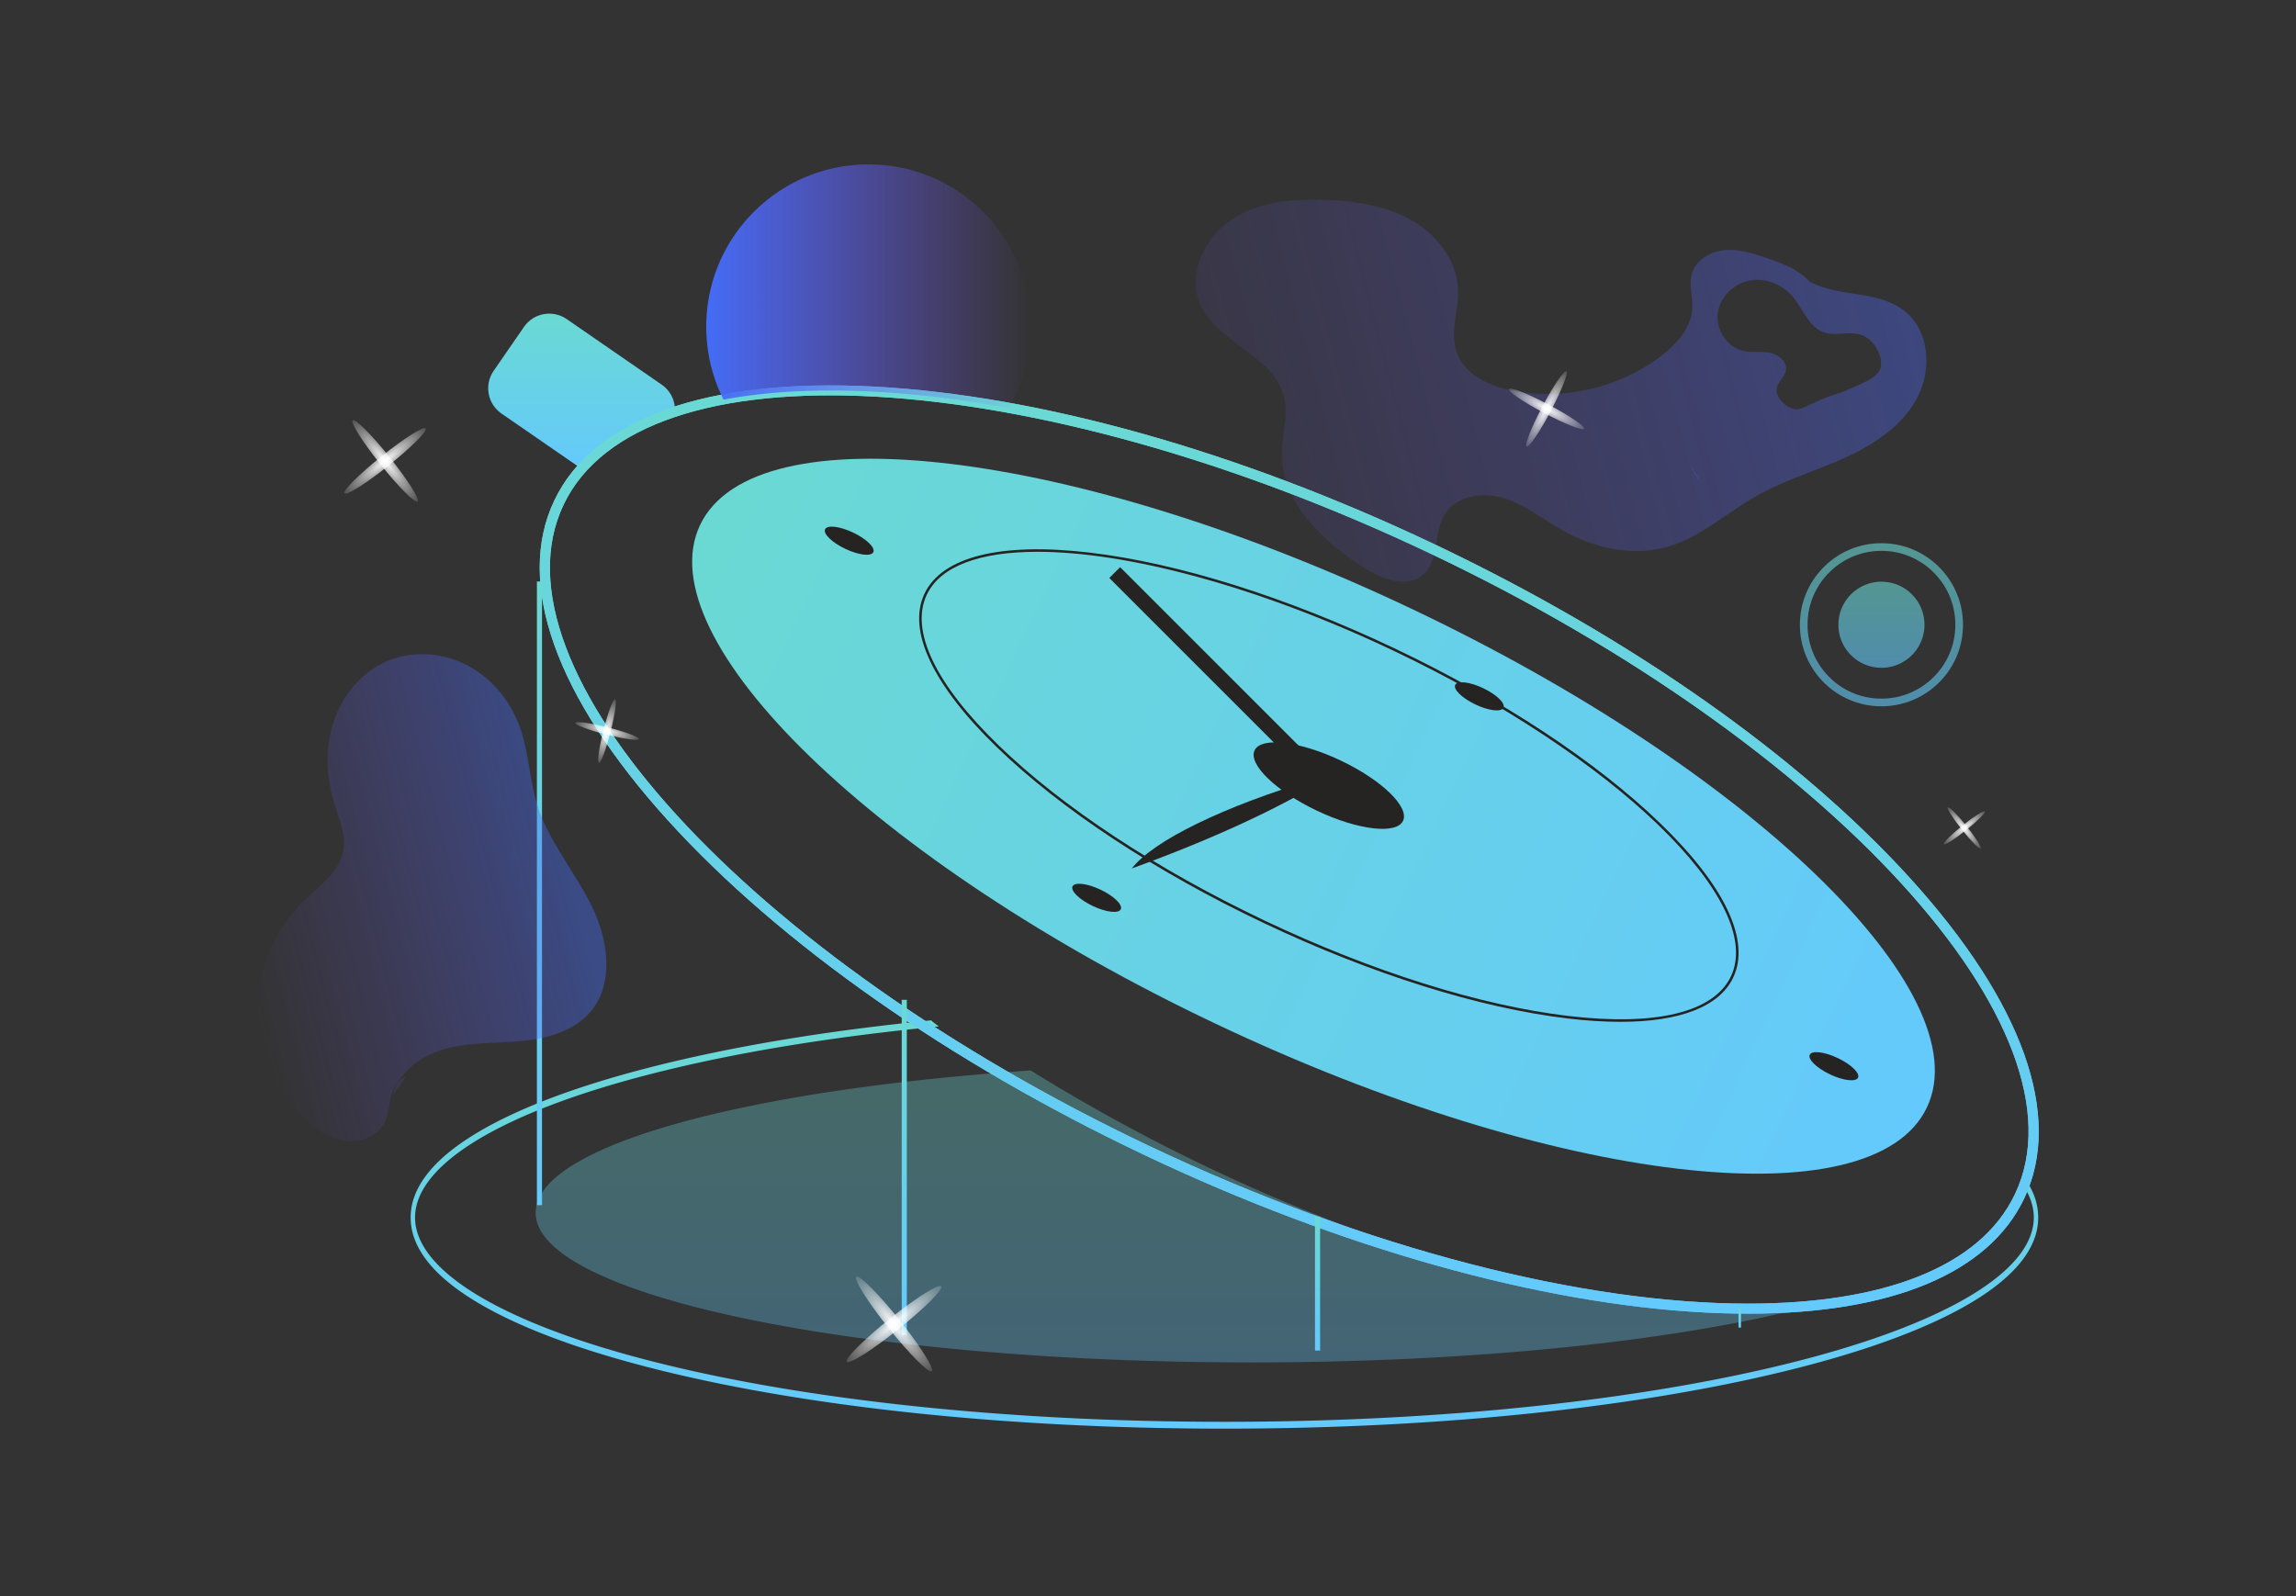 <svg width="420" height="292" fill="none" xmlns="http://www.w3.org/2000/svg"><rect width="100%" height="100%" fill="#333333" stroke="none"/><path opacity=".46" d="M327.609 48.748l-.69-1.139a7.2 7.2 0 00.69 1.139z" fill="url(#prefix__paint0_linear_149_213)"/><path opacity=".46" d="M336.98 53.382c-2.002-.345-4.102-.891-5.917-1.82a9.248 9.248 0 00-.915-.896 12.73 12.73 0 00-2.217-1.498 5.604 5.604 0 01-.326-.42l.219.36c-1.498-.803-3.131-1.382-4.746-1.928-2.469-.84-5.04-1.652-7.635-1.41-2.599.243-5.25 1.811-5.959 4.322-.574 2.025.191 4.177.084 6.277-.182 3.593-2.847 6.566-5.707 8.75-7.598 5.79-17.696 8.17-27.076 6.374-4.345-.83-9.002-3.005-10.374-7.21-1.172-3.588.429-7.462.312-11.237-.158-5.315-3.831-10.07-8.442-12.717-4.61-2.646-10.038-3.486-15.348-3.738-6.03-.29-12.395.206-17.472 3.472-5.078 3.267-8.316 10.01-5.932 15.559 3.043 7.093 13.38 9.357 15.302 16.833.887 3.444-.345 7.046-.35 10.602-.009 8.834 7.355 15.844 14.77 20.646 3.365 2.179 8.055 4.078 11.074 1.437 2.996-2.618 1.872-7.672 3.967-11.06 2.128-3.444 7.028-4.125 10.887-2.912 3.864 1.213 7.094 3.84 10.612 5.833 5.792 3.286 12.81 4.872 19.213 3.038 6.039-1.731 10.836-6.216 16.31-9.305 5.087-2.875 10.752-4.536 16.072-6.94 5.32-2.407 10.514-5.795 13.277-10.943 2.762-5.147 2.31-12.352-2.282-15.964-3.164-2.492-7.439-2.824-11.401-3.505zm7.019 13.897c-.43 1.62-2.31 2.432-6.072 4.065-1.992.863-1.852.56-4.461 1.633-3.477 1.433-4.093 2.128-5.334 1.839-1.736-.406-3.575-2.473-3.075-4.018.359-1.11 1.456-1.913 1.638-3.07.252-1.601-1.41-2.899-3.001-3.193-1.591-.294-3.257.014-4.835-.345-2.898-.667-4.946-3.747-4.648-6.706.299-2.959 2.754-5.502 5.661-6.123 2.907-.62 6.071.588 8.003 2.847 1.928 2.254 2.954 5.595 5.75 6.58 2.03.714 4.316-.126 6.416.345 2.6.593 4.536 3.972 3.958 6.146z" fill="url(#prefix__paint1_linear_149_213)"/><path d="M352.484 202.603c9.943-20.941-32.234-61.771-94.206-91.196-61.972-29.425-120.27-36.303-130.214-15.362-9.943 20.942 32.235 61.772 94.206 91.197 61.972 29.425 120.271 36.302 130.214 15.361z" fill="url(#prefix__paint2_linear_149_213)"/><path d="M319.783 240.329c-2.585 0-5.254-.07-7.998-.215-30.287-1.596-66.682-11.83-102.476-28.826-35.793-16.996-66.733-38.724-87.112-61.189-20.571-22.676-27.963-43.456-20.809-58.516 7.154-15.064 27.93-22.47 58.497-20.86 30.286 1.596 66.682 11.83 102.475 28.826 35.793 16.996 66.733 38.724 87.113 61.19 20.57 22.675 27.962 43.456 20.808 58.515-6.505 13.706-24.304 21.075-50.498 21.075zM102.233 91.98l.844.401c-14.186 29.876 33.829 82.46 107.035 117.218 40.222 19.096 79.814 28.9 109.671 28.9 24.486 0 42.425-6.589 48.814-20.052 14.186-29.876-33.829-82.46-107.035-117.218-73.206-34.757-144.303-38.728-158.489-8.852l-.84-.397z" fill="url(#prefix__paint3_linear_149_213)"/><path d="M256.652 150.171c1.203-2.533-3.901-7.473-11.4-11.033-7.499-3.561-14.553-4.394-15.755-1.861-1.203 2.533 3.901 7.473 11.4 11.034 7.498 3.56 14.552 4.393 15.755 1.86zM159.758 101.016c.391-.824-1.268-2.43-3.705-3.588-2.438-1.157-4.731-1.427-5.122-.603-.392.824 1.267 2.43 3.705 3.588 2.437 1.157 4.73 1.427 5.122.603zM339.884 197.157c.392-.824-1.267-2.43-3.705-3.588-2.437-1.157-4.73-1.427-5.122-.603-.391.824 1.268 2.43 3.705 3.588 2.438 1.157 4.731 1.427 5.122.603zM275.022 129.488c.391-.824-1.268-2.43-3.705-3.588-2.438-1.157-4.731-1.427-5.122-.603-.392.824 1.267 2.43 3.704 3.588 2.438 1.157 4.731 1.427 5.123.603zM205.021 166.351c.391-.824-1.268-2.43-3.705-3.588-2.438-1.157-4.731-1.427-5.122-.603-.392.824 1.267 2.43 3.705 3.588 2.437 1.157 4.73 1.427 5.122.603z" fill="#252422"/><path d="M240.767 142.464c-16.893 5.04-29.759 11.303-33.74 16.422 14.705-5.348 27.025-11.032 35.836-16.525" fill="#252422"/><path d="M204.903 103.758l-1.98 1.98 39.199 39.198 1.979-1.98-39.198-39.198z" fill="#252422"/><path d="M296.417 186.942c-2.93 0-6.127-.201-9.576-.607-16.188-1.908-35.97-8.12-55.691-17.481-19.722-9.361-37.035-20.767-48.749-32.107-11.774-11.396-16.491-21.392-13.281-28.149 3.211-6.757 13.94-9.417 30.208-7.499 16.188 1.908 35.97 8.12 55.692 17.481 19.721 9.361 37.034 20.767 48.747 32.107 11.774 11.396 16.492 21.392 13.282 28.149-2.525 5.32-9.726 8.106-20.632 8.106zm-106.642-85.993c-10.397 0-17.719 2.548-20.239 7.845-3.113 6.561 1.567 16.366 13.187 27.613 11.676 11.302 28.948 22.675 48.627 32.018 19.68 9.342 39.406 15.535 55.548 17.444 16.058 1.894 26.618-.677 29.731-7.234 6.468-13.626-21.257-40.376-61.81-59.63-24.78-11.77-48.706-18.056-65.044-18.056z" fill="#252422"/><path d="M123.405 75.847c.308-2.053-.527-4.204-2.342-5.46l-17.416-12.021c-2.534-1.75-6.039-1.106-7.789 1.428l-5.567 8.064c-1.75 2.534-1.106 6.039 1.428 7.789l14.914 10.294c4.051-4.41 9.744-7.765 16.772-10.094z" fill="url(#prefix__paint4_linear_149_213)"/><path opacity=".33" d="M215.535 210.91a331.94 331.94 0 01-26.997-15.073c-52.547 3.556-90.552 13.874-90.552 26.044 0 15.116 58.609 27.37 130.905 27.37 40.152 0 76.08-3.78 100.09-9.734-29.334 2.328-70.994-7.416-113.446-28.607z" fill="url(#prefix__paint5_linear_149_213)"/><path d="M370.678 215.983a23.45 23.45 0 01-.406 1.143c1.162 1.857 1.764 3.733 1.764 5.614 0 9.669-15.727 19.236-43.143 26.255-28.019 7.172-65.278 11.12-104.912 11.12s-76.892-3.948-104.911-11.12c-27.417-7.019-43.143-16.586-43.143-26.255s15.726-19.236 43.143-26.255c15.204-3.892 33.138-6.832 52.691-8.708a13.42 13.42 0 01-1.437-1.106c-19.045 1.886-36.512 4.784-51.385 8.592-13.664 3.495-24.392 7.574-31.896 12.114-7.91 4.788-11.924 9.959-11.924 15.368 0 5.408 4.014 10.579 11.924 15.367 7.504 4.541 18.237 8.615 31.896 12.115 28.061 7.182 65.366 11.139 105.042 11.139s76.982-3.957 105.042-11.139c13.664-3.496 24.393-7.574 31.897-12.115 7.91-4.788 11.923-9.959 11.923-15.367.005-2.306-.728-4.56-2.165-6.762z" fill="url(#prefix__paint6_linear_149_213)"/><path d="M283.304 74.037c-3.799-2.007-7.056-3.286-7.28-2.861-.224.425 2.669 2.394 6.468 4.4 3.799 2.007 7.056 3.286 7.28 2.861.224-.424-2.674-2.394-6.468-4.4z" fill="url(#prefix__paint7_radial_149_213)"/><path d="M283.663 75.213c2.007-3.799 3.286-7.056 2.861-7.28-.425-.224-2.394 2.669-4.401 6.468-2.006 3.798-3.285 7.056-2.86 7.28.429.228 2.398-2.67 4.4-6.468z" fill="url(#prefix__paint8_radial_149_213)"/><path d="M344.167 122.169a7.873 7.873 0 100-15.746 7.873 7.873 0 000 15.746z" fill="url(#prefix__paint9_linear_149_213)" fill-opacity=".6"/><path d="M344.167 129.211a14.832 14.832 0 01-10.547-4.368 14.807 14.807 0 01-4.368-10.547c0-3.985 1.55-7.728 4.368-10.547a14.815 14.815 0 0110.547-4.368c3.985 0 7.728 1.554 10.547 4.368a14.816 14.816 0 014.368 10.547c0 3.985-1.554 7.728-4.368 10.547a14.816 14.816 0 01-10.547 4.368zm0-28.43a13.421 13.421 0 00-9.557 3.958 13.421 13.421 0 00-3.958 9.557c0 3.612 1.405 7.005 3.958 9.557a13.421 13.421 0 009.557 3.958c3.612 0 7.005-1.405 9.557-3.958a13.421 13.421 0 003.958-9.557c0-3.612-1.405-7.005-3.958-9.557a13.421 13.421 0 00-9.557-3.958z" fill="url(#prefix__paint10_linear_149_213)" fill-opacity=".6"/><path d="M309.13 84.947a20.413 20.413 0 001.88 3.094l-1.88-3.094z" fill="url(#prefix__paint11_linear_149_213)"/><path d="M319.783 240.329c-2.585 0-5.254-.07-7.998-.215-30.287-1.596-66.682-11.83-102.476-28.826-35.793-16.996-66.733-38.724-87.112-61.189-20.571-22.676-27.963-43.456-20.809-58.516 7.154-15.064 27.93-22.47 58.497-20.86 30.286 1.596 66.682 11.83 102.475 28.826 35.793 16.996 66.733 38.724 87.113 61.19 20.57 22.675 27.962 43.456 20.808 58.515-6.505 13.706-24.304 21.075-50.498 21.075zM102.233 91.98l.844.401c-14.186 29.876 33.829 82.46 107.035 117.218 40.222 19.096 79.814 28.9 109.671 28.9 24.486 0 42.425-6.589 48.814-20.052 14.186-29.876-33.829-82.46-107.035-117.218-73.206-34.757-144.303-38.728-158.489-8.852l-.84-.397z" fill="url(#prefix__paint12_linear_149_213)"/><path d="M111.212 133.075c-3.216-.817-5.899-1.186-5.988-.826-.093.359 2.441 1.316 5.656 2.132 3.216.817 5.899 1.186 5.988.826.093-.364-2.441-1.316-5.656-2.132z" fill="url(#prefix__paint13_radial_149_213)"/><path d="M111.697 133.891c.817-3.215 1.185-5.898.826-5.987-.359-.093-1.316 2.441-2.133 5.656-.816 3.215-1.185 5.899-.826 5.987.36.089 1.316-2.44 2.133-5.656z" fill="url(#prefix__paint14_radial_149_213)"/><path d="M318.482 239.381h-.467v3.5h.467v-3.5z" fill="url(#prefix__paint15_linear_149_213)"/><path d="M241.482 222.581h-.934v24.5h.934v-24.5z" fill="url(#prefix__paint16_linear_149_213)"/><path d="M165.882 182.915h-.934v61.366h.934v-61.366z" fill="url(#prefix__paint17_linear_149_213)"/><path d="M99.148 106.381h-.933v114.1h.933v-114.1z" fill="url(#prefix__paint18_linear_149_213)"/><path opacity=".42" d="M71.839 200.34c1.138-4.461 5.534-7.415 9.996-8.559 4.461-1.143 9.146-.9 13.73-1.348 4.582-.448 9.398-1.783 12.398-5.274 4.522-5.264 3.281-13.416.178-19.623-3.104-6.207-7.794-11.657-9.86-18.284-1.42-4.545-1.527-9.436-3.08-13.939-1.68-4.877-5.134-9.189-9.703-11.588-4.569-2.398-10.23-2.767-14.943-.667-4.638 2.072-8.092 6.389-9.618 11.233-1.526 4.844-1.232 10.154.294 14.998.831 2.642 2.03 5.32 1.624 8.055-.606 4.083-4.447 6.715-7.4 9.599-5.27 5.148-8.345 12.484-8.322 19.852.024 7.369 3.15 14.686 8.456 19.801 2.068 1.993 4.57 3.71 7.411 4.116 2.842.411 6.053-.779 7.34-3.346.724-1.437.785-3.108 1.153-4.676.37-1.568 1.228-3.215 2.768-3.687" fill="url(#prefix__paint19_linear_149_213)"/><path d="M164.514 241.453c-3.817-4.774-7.345-8.297-7.877-7.868-.532.43 2.123 4.644 5.94 9.418 3.818 4.774 7.346 8.297 7.878 7.868.536-.43-2.124-4.648-5.941-9.418z" fill="url(#prefix__paint20_radial_149_213)"/><path d="M164.318 243.194c4.774-3.817 8.298-7.345 7.868-7.877-.429-.537-4.643 2.123-9.417 5.94-4.774 3.818-8.297 7.346-7.868 7.878.429.532 4.643-2.124 9.417-5.941z" fill="url(#prefix__paint21_radial_149_213)"/><path d="M359.735 151.121c-1.662-2.077-3.197-3.612-3.43-3.426-.234.187.924 2.021 2.585 4.102 1.661 2.082 3.197 3.612 3.43 3.426.233-.187-.924-2.021-2.585-4.102z" fill="url(#prefix__paint22_radial_149_213)"/><path d="M359.651 151.881c2.076-1.661 3.612-3.196 3.425-3.43-.187-.233-2.021.924-4.102 2.586-2.077 1.661-3.612 3.196-3.425 3.43.186.233 2.02-.924 4.102-2.586z" fill="url(#prefix__paint23_radial_149_213)"/><path d="M71.279 83.65c-3.276-4.102-6.31-7.126-6.767-6.757-.457.368 1.825 3.99 5.106 8.087 3.276 4.102 6.309 7.126 6.766 6.757.458-.364-1.829-3.985-5.105-8.087z" fill="url(#prefix__paint24_radial_149_213)"/><path d="M71.11 85.148c4.103-3.276 7.127-6.31 6.758-6.767-.368-.457-3.99 1.825-8.087 5.106-4.097 3.28-7.126 6.309-6.757 6.766.364.458 3.985-1.824 8.087-5.105z" fill="url(#prefix__paint25_radial_149_213)"/><path d="M184.571 74.639a29.564 29.564 0 003.995-14.868c0-16.399-13.291-29.69-29.689-29.69-16.399 0-29.69 13.291-29.69 29.69 0 4.797 1.144 9.324 3.164 13.337 14.164-2.66 32.116-2.123 52.22 1.53z" fill="url(#prefix__paint26_linear_149_213)"/><defs><linearGradient id="prefix__paint0_linear_149_213" x1="327.566" y1="48.099" x2="326.947" y2="48.26" gradientUnits="userSpaceOnUse"><stop offset=".043" stop-color="#446CF6"/><stop offset="1" stop-color="#7D54FC" stop-opacity="0"/></linearGradient><linearGradient id="prefix__paint1_linear_149_213" x1="388.225" y1="37.554" x2="183.821" y2="90.723" gradientUnits="userSpaceOnUse"><stop offset=".043" stop-color="#446CF6"/><stop offset="1" stop-color="#7D54FC" stop-opacity="0"/></linearGradient><linearGradient id="prefix__paint2_linear_149_213" x1="128.064" y1="96.045" x2="352.484" y2="202.603" gradientUnits="userSpaceOnUse"><stop stop-color="#6AD9D3"/><stop offset="1" stop-color="#64C9FC"/></linearGradient><linearGradient id="prefix__paint3_linear_149_213" x1="235.835" y1="70.507" x2="235.835" y2="240.329" gradientUnits="userSpaceOnUse"><stop stop-color="#6AD9D3"/><stop offset="1" stop-color="#64C9FC"/></linearGradient><linearGradient id="prefix__paint4_linear_149_213" x1="106.387" y1="57.38" x2="106.387" y2="85.941" gradientUnits="userSpaceOnUse"><stop stop-color="#6AD9D3"/><stop offset="1" stop-color="#64C9FC"/></linearGradient><linearGradient id="prefix__paint5_linear_149_213" x1="213.484" y1="195.837" x2="213.484" y2="249.251" gradientUnits="userSpaceOnUse"><stop stop-color="#6AD9D3"/><stop offset="1" stop-color="#64C9FC"/></linearGradient><linearGradient id="prefix__paint6_linear_149_213" x1="223.981" y1="186.671" x2="223.981" y2="261.366" gradientUnits="userSpaceOnUse"><stop stop-color="#6AD9D3"/><stop offset="1" stop-color="#64C9FC"/></linearGradient><linearGradient id="prefix__paint9_linear_149_213" x1="344.167" y1="106.423" x2="344.167" y2="122.169" gradientUnits="userSpaceOnUse"><stop stop-color="#6AD9D3"/><stop offset="1" stop-color="#64C9FC"/></linearGradient><linearGradient id="prefix__paint10_linear_149_213" x1="344.167" y1="99.381" x2="344.167" y2="129.211" gradientUnits="userSpaceOnUse"><stop stop-color="#6AD9D3"/><stop offset="1" stop-color="#64C9FC"/></linearGradient><linearGradient id="prefix__paint11_linear_149_213" x1="312.294" y1="88.15" x2="307.803" y2="84.805" gradientUnits="userSpaceOnUse"><stop offset=".043" stop-color="#446CF6"/><stop offset="1" stop-color="#7D54FC" stop-opacity="0"/></linearGradient><linearGradient id="prefix__paint12_linear_149_213" x1="235.835" y1="70.507" x2="235.835" y2="240.329" gradientUnits="userSpaceOnUse"><stop stop-color="#6AD9D3"/><stop offset="1" stop-color="#64C9FC"/></linearGradient><linearGradient id="prefix__paint15_linear_149_213" x1="318.248" y1="239.381" x2="318.248" y2="242.881" gradientUnits="userSpaceOnUse"><stop stop-color="#6AD9D3"/><stop offset="1" stop-color="#64C9FC"/></linearGradient><linearGradient id="prefix__paint16_linear_149_213" x1="241.015" y1="222.581" x2="241.015" y2="247.081" gradientUnits="userSpaceOnUse"><stop stop-color="#6AD9D3"/><stop offset="1" stop-color="#64C9FC"/></linearGradient><linearGradient id="prefix__paint17_linear_149_213" x1="165.415" y1="182.915" x2="165.415" y2="244.281" gradientUnits="userSpaceOnUse"><stop stop-color="#6AD9D3"/><stop offset="1" stop-color="#64C9FC"/></linearGradient><linearGradient id="prefix__paint18_linear_149_213" x1="98.681" y1="106.381" x2="98.681" y2="220.481" gradientUnits="userSpaceOnUse"><stop stop-color="#6AD9D3"/><stop offset="1" stop-color="#64C9FC"/></linearGradient><linearGradient id="prefix__paint19_linear_149_213" x1="106.008" y1="154.894" x2="42.762" y2="171.343" gradientUnits="userSpaceOnUse"><stop offset=".043" stop-color="#446CF6"/><stop offset="1" stop-color="#7D54FC" stop-opacity="0"/></linearGradient><linearGradient id="prefix__paint26_linear_149_213" x1="129.185" y1="52.359" x2="188.566" y2="52.359" gradientUnits="userSpaceOnUse"><stop stop-color="#446CF6"/><stop offset="1" stop-color="#7D54FC" stop-opacity="0"/></linearGradient><radialGradient id="prefix__paint7_radial_149_213" cx="0" cy="0" r="1" gradientUnits="userSpaceOnUse" gradientTransform="rotate(117.839 118.925 122.639) scale(2.33 9.166)"><stop stop-color="#fff"/><stop offset="1" stop-color="#fff" stop-opacity="0"/></radialGradient><radialGradient id="prefix__paint8_radial_149_213" cx="0" cy="0" r="1" gradientUnits="userSpaceOnUse" gradientTransform="rotate(-152.161 150.73 2.385) scale(2.33 9.166)"><stop stop-color="#fff"/><stop offset="1" stop-color="#fff" stop-opacity="0"/></radialGradient><radialGradient id="prefix__paint13_radial_149_213" cx="0" cy="0" r="1" gradientUnits="userSpaceOnUse" gradientTransform="rotate(104.259 3.53 110.007) scale(1.8 7.084)"><stop stop-color="#fff"/><stop offset="1" stop-color="#fff" stop-opacity="0"/></radialGradient><radialGradient id="prefix__paint14_radial_149_213" cx="0" cy="0" r="1" gradientUnits="userSpaceOnUse" gradientTransform="rotate(-165.741 63.872 59.96) scale(1.8 7.084)"><stop stop-color="#fff"/><stop offset="1" stop-color="#fff" stop-opacity="0"/></radialGradient><radialGradient id="prefix__paint20_radial_149_213" cx="0" cy="0" r="1" gradientUnits="userSpaceOnUse" gradientTransform="rotate(141.354 39.258 149.79) scale(3.316 13.048)"><stop stop-color="#fff"/><stop offset="1" stop-color="#fff" stop-opacity="0"/></radialGradient><radialGradient id="prefix__paint21_radial_149_213" cx="0" cy="0" r="1" gradientUnits="userSpaceOnUse" gradientTransform="matrix(-2.071 -2.59 10.19 -8.148 163.633 242.169)"><stop stop-color="#fff"/><stop offset="1" stop-color="#fff" stop-opacity="0"/></radialGradient><radialGradient id="prefix__paint22_radial_149_213" cx="0" cy="0" r="1" gradientUnits="userSpaceOnUse" gradientTransform="matrix(-1.128 .902 -3.548 -4.437 359.219 151.491)"><stop stop-color="#fff"/><stop offset="1" stop-color="#fff" stop-opacity="0"/></radialGradient><radialGradient id="prefix__paint23_radial_149_213" cx="0" cy="0" r="1" gradientUnits="userSpaceOnUse" gradientTransform="rotate(-128.646 216.1 -10.693) scale(1.444 5.681)"><stop stop-color="#fff"/><stop offset="1" stop-color="#fff" stop-opacity="0"/></radialGradient><radialGradient id="prefix__paint24_radial_149_213" cx="0" cy="0" r="1" gradientUnits="userSpaceOnUse" gradientTransform="matrix(-2.224 1.779 -6.998 -8.752 70.37 84.346)"><stop stop-color="#fff"/><stop offset="1" stop-color="#fff" stop-opacity="0"/></radialGradient><radialGradient id="prefix__paint25_radial_149_213" cx="0" cy="0" r="1" gradientUnits="userSpaceOnUse" gradientTransform="rotate(-128.646 55.522 25.18) scale(2.848 11.206)"><stop stop-color="#fff"/><stop offset="1" stop-color="#fff" stop-opacity="0"/></radialGradient></defs></svg>